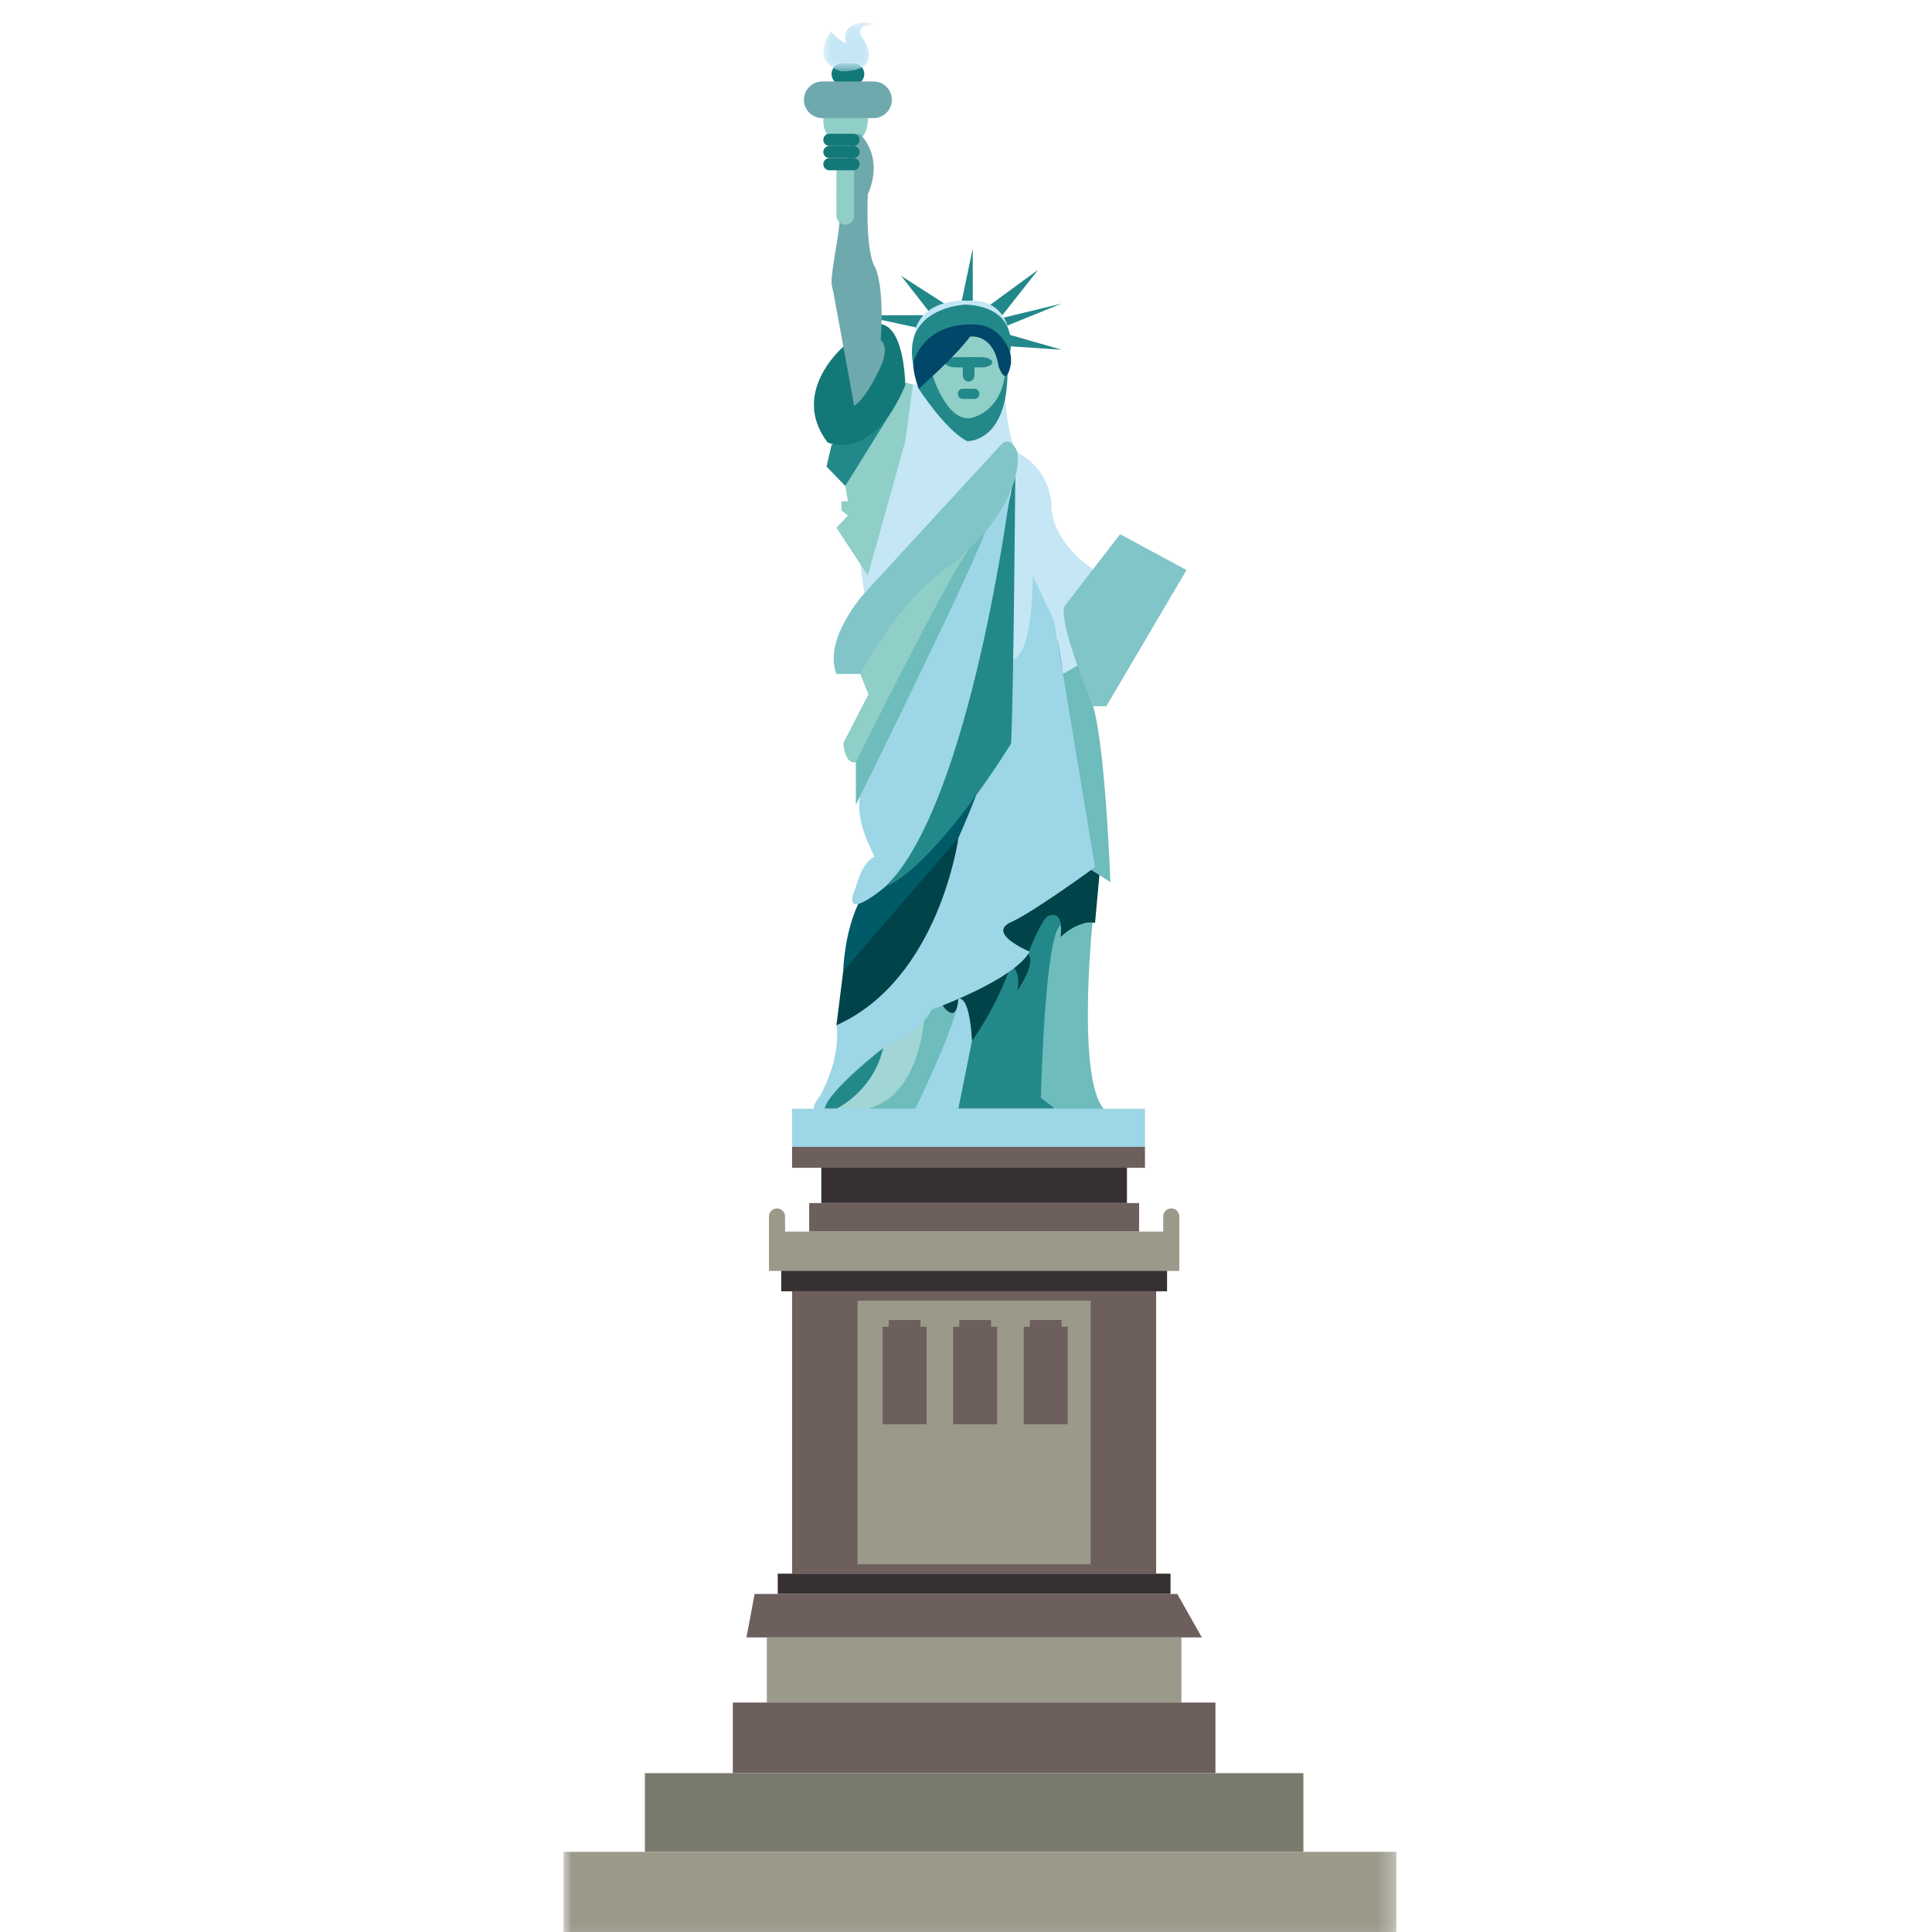 <?xml version="1.0" encoding="UTF-8"?>
<svg width="120px" height="120px" viewBox="0 0 120 120" version="1.1" xmlns="http://www.w3.org/2000/svg" xmlns:xlink="http://www.w3.org/1999/xlink">
    <!-- Generator: Sketch 51.1 (57501) - http://www.bohemiancoding.com/sketch -->
    <title>Statue of Liberty2</title>
    <desc>Created with Sketch.</desc>
    <defs>
        <polygon id="path-1" points="0.012 0.157 3.07 0.157 3.07 3.186 0.012 3.186"></polygon>
        <polygon id="path-3" points="0 119.843 51.734 119.843 51.734 0.401 0 0.401"></polygon>
    </defs>
    <g id="Statue-of-Liberty2" stroke="none" stroke-width="1" fill="none" fill-rule="evenodd">
        <g id="Page-1" transform="translate(35, 1)">
            <path d="M18.901,67.865 C18.901,67.865 19.826,68.541 20.927,68.371 C22.027,68.203 24.398,67.457 24.525,61.043 L22.406,61.248 L18.901,67.865 Z" id="Fill-1" fill="#6EBCBC"></path>
            <path d="M21.713,68.159 C21.713,68.159 24.482,62.526 24.525,61.043 L25.626,60.536 C25.626,60.536 26.769,63.641 24.525,67.988 C24.525,67.988 22.076,68.704 21.713,68.159" id="Fill-3" fill="#9DD6E6"></path>
            <path d="M28.419,60.278 C28.419,60.278 28.505,64.704 27.235,65.547 L25.626,64.72 L25.626,60.536 C25.626,60.536 28.643,57.203 28.419,60.278" id="Fill-5" fill="#9DD6E6"></path>
            <path d="M30.877,57.202 C30.877,57.202 28.844,66.559 30.537,67.865 L24.525,67.865 L25.373,63.65 C25.373,63.65 31.215,50.541 30.877,57.202" id="Fill-7" fill="#23888A"></path>
            <path d="M32.856,56.303 C32.856,56.303 31.723,67.401 33.967,68.161 L30.537,67.865 L29.649,67.192 C29.649,67.192 29.89,56.952 30.891,56.465 L32.856,56.303 Z" id="Fill-9" fill="#6EBCBC"></path>
            <path d="M23.548,61.45 C23.548,61.45 24.398,62.735 24.525,61.044 C24.525,61.044 25.203,60.651 25.373,63.65 C25.373,63.65 26.842,61.67 27.801,58.931 C27.801,58.931 28.431,59.309 28.188,60.536 C28.188,60.536 29.407,58.783 28.855,58.262 C28.855,58.262 29.49,56.494 30.029,55.937 C30.029,55.937 31.088,55.262 30.877,57.202 C30.877,57.202 31.893,56.148 33.015,56.317 L33.29,53.323 L32.105,52.637 C32.105,52.637 23.84,58.237 23.548,61.45" id="Fill-11" fill="#004348"></path>
            <path d="M32.766,53.02 L33.967,53.792 C33.967,53.792 33.64,44.612 32.766,42.488 L31.49,38.315 L29.838,39.264 L32.766,53.02 Z" id="Fill-13" fill="#6EBCBC"></path>
            <path d="M16.952,67.865 C16.952,67.865 21.545,69.293 22.406,62.388 C22.406,62.388 17.043,64.156 16.952,67.865" id="Fill-15" fill="#A2D6D6"></path>
            <path d="M27.579,40.364 C27.579,40.364 31.24,40.026 29.146,35.365 C29.146,35.365 30.506,36.133 31.023,40.862 L31.893,40.364 L32.231,37.558 L31.136,36.63 L33.015,34.438 C33.015,34.438 30.226,32.752 30.297,30.222 C30.297,30.222 30.239,28.195 28.214,27.12 C28.214,27.12 26.928,37.985 27.41,40.003" id="Fill-17" fill="#C4E6F5"></path>
            <path d="M15.93,68.161 L19.96,63.988 C19.96,63.988 22.18,63.165 22.866,61.711 C22.866,61.711 27.997,59.877 28.95,58.106 C28.95,58.106 26.236,56.973 27.801,56.273 C29.225,55.636 33.015,52.858 33.015,52.858 L30.474,37.556 L29.141,34.749 C29.141,34.749 29.189,39.542 27.931,39.959 C27.931,39.959 20.705,59.351 16.952,62.681 C16.952,62.681 17.327,64.493 15.93,67.086 C15.93,67.086 15.041,68.097 15.93,68.161" id="Fill-19" fill="#9DD6E6"></path>
            <path d="M25.626,48.402 C25.626,48.402 23.267,54.671 21.228,56.695 L17.376,59.308 C17.376,59.308 17.417,57.054 18.303,55.146 C18.303,55.146 24.188,47.193 25.626,48.402" id="Fill-21" fill="#005A67"></path>
            <polygon id="Fill-23" fill="#23888A" points="26.335 18.055 29.485 15.754 27.254 18.581"></polygon>
            <polygon id="Fill-25" fill="#23888A" points="24.74 17.672 25.42 14.43 25.42 17.845"></polygon>
            <polygon id="Fill-27" fill="#23888A" points="22.88 18.581 20.975 16.137 23.642 17.845"></polygon>
            <polygon id="Fill-29" fill="#23888A" points="27.347 18.726 30.935 17.855 27.559 19.226 27.157 19.427"></polygon>
            <polygon id="Fill-31" fill="#23888A" points="27.579 20.5 30.935 20.721 27.559 19.752"></polygon>
            <polygon id="Fill-33" fill="#23888A" points="22.669 18.581 18.391 18.581 22.308 19.427"></polygon>
            <path d="M28.064,28.246 C28.064,28.246 27.959,42.021 27.801,45.182 C27.801,45.182 23.2,52.707 19.96,54.098 C19.96,54.098 23.151,52.536 28.064,28.246" id="Fill-35" fill="#23888A"></path>
            <path d="M27.801,29.185 C27.801,29.185 25.296,49.04 19.96,54.098 C19.96,54.098 17.121,56.502 18.159,54.098 C18.159,54.098 18.511,52.58 19.33,52.202 C19.33,52.202 18.053,49.987 18.434,48.439 C18.434,48.439 27.069,29.374 27.801,29.185" id="Fill-37" fill="#9DD6E6"></path>
            <path d="M18.159,46.341 L18.159,48.996 C18.159,48.996 25.269,34.618 26.167,32.086 C26.188,32.023 26.207,31.968 26.221,31.921 C26.817,29.943 18.159,44.107 18.159,46.341" id="Fill-39" fill="#6EBCBC"></path>
            <path d="M21.708,22.877 L27.41,23.283 C27.41,23.283 27.537,26.361 28.214,27.12 L26.944,27.12 L18.688,35.846 L18.434,34.039" id="Fill-41" fill="#C4E6F5"></path>
            <polygon id="Fill-43" fill="#8FCFC7" points="17.503 29.185 17.665 30.133 17.264 30.133 17.264 30.702 17.665 31.019 16.952 31.778 18.9 34.749 21.229 26.403 21.707 22.877 20.974 22.704"></polygon>
            <path d="M22.061,23.146 C22.061,23.146 23.766,25.77 25.08,26.402 C25.08,26.402 27.512,26.5 27.579,22.252 C27.579,22.252 23.021,20.48 22.061,23.146" id="Fill-45" fill="#23888A"></path>
            <path d="M22.938,22.346 C22.938,22.346 23.769,25.106 25.23,24.979 C25.23,24.979 27.061,24.739 27.41,22.346 C27.41,22.346 27.166,19.257 24.832,19.732 C24.832,19.732 22.679,21.198 22.938,22.346" id="Fill-47" fill="#8FCFC7"></path>
            <path d="M27.739,20.882 C27.739,20.882 28.173,17.508 25.082,17.676 C25.082,17.676 21.161,17.357 21.787,21.184 L24.235,19.427 C24.235,19.427 27.391,19.579 27.739,20.882" id="Fill-49" fill="#C4E6F5"></path>
            <path d="M26.629,21.501 C26.629,21.676 26.33,21.818 25.961,21.818 L24.365,21.818 C23.996,21.818 23.697,21.676 23.697,21.501 C23.697,21.326 23.996,21.184 24.365,21.184 L25.961,21.184 C26.33,21.184 26.629,21.326 26.629,21.501" id="Fill-51" fill="#23888A"></path>
            <path d="M25.831,23.462 C25.831,23.637 25.701,23.778 25.54,23.778 L24.786,23.778 C24.625,23.778 24.495,23.637 24.495,23.462 C24.495,23.288 24.625,23.146 24.786,23.146 L25.54,23.146 C25.701,23.146 25.831,23.288 25.831,23.462" id="Fill-53" fill="#23888A"></path>
            <path d="M25.527,22.308 C25.527,22.527 25.363,22.704 25.163,22.704 C24.963,22.704 24.8,22.527 24.8,22.308 L24.8,21.579 C24.8,21.361 24.963,21.184 25.163,21.184 C25.363,21.184 25.527,21.361 25.527,21.579 L25.527,22.308 Z" id="Fill-55" fill="#23888A"></path>
            <path d="M22.061,23.146 C22.061,23.146 24.277,21.217 25.251,19.91 C25.251,19.91 26.69,19.658 27.03,21.765 C27.03,21.765 27.495,23.189 27.791,21.592 C27.791,21.592 28.046,19.706 25.887,19.113 C25.887,19.113 20.282,18.224 22.061,23.146" id="Fill-57" fill="#004769"></path>
            <polygon id="Fill-59" fill="#23888A" points="16.648 26.64 16.338 27.984 17.503 29.185 20.53 24.312"></polygon>
            <path d="M17.384,20.535 C17.384,20.535 14.031,23.361 16.402,26.48 C16.402,26.48 19.154,27.787 21.228,22.939 C21.228,22.939 21.203,16.277 17.384,20.535" id="Fill-61" fill="#137878"></path>
            <path d="M18.683,3.596 C18.683,3.969 18.38,4.27 18.006,4.27 L17.323,4.27 C16.951,4.27 16.648,3.969 16.648,3.596 C16.648,3.225 16.951,2.923 17.323,2.923 L18.006,2.923 C18.38,2.923 18.683,3.225 18.683,3.596" id="Fill-63" fill="#137878"></path>
            <path d="M18.9,6.442 C18.9,7.129 18.578,7.685 18.18,7.685 L16.856,7.685 C16.458,7.685 16.136,7.129 16.136,6.442 C16.136,5.755 16.458,5.198 16.856,5.198 L18.18,5.198 C18.578,5.198 18.9,5.755 18.9,6.442" id="Fill-65" fill="#8FCFC7"></path>
            <path d="M18.392,7.307 C18.392,7.307 19.958,8.649 18.9,11.075 C18.9,11.075 18.745,14.218 19.267,15.44 C19.267,15.44 19.958,16.325 19.704,20.119 C19.704,20.119 20.24,20.457 19.76,21.637 C19.76,21.637 18.9,23.661 18.053,24.209 C18.053,24.209 17.222,19.626 16.781,17.253 C16.731,16.982 16.645,16.743 16.648,16.537 C16.66,15.169 17.588,12.022 16.952,11.075 C16.952,11.075 17.842,7.099 18.392,7.307" id="Fill-67" fill="#6EA9AD"></path>
            <path d="M18.053,12.405 C18.053,12.708 17.807,12.953 17.503,12.953 C17.198,12.953 16.952,12.708 16.952,12.405 L16.952,9.746 C16.952,9.443 17.198,9.197 17.503,9.197 C17.807,9.197 18.053,9.443 18.053,9.746 L18.053,12.405 Z" id="Fill-69" fill="#8FCFC7"></path>
            <path d="M18.392,7.685 C18.392,7.894 18.222,8.063 18.012,8.063 L16.515,8.063 C16.307,8.063 16.136,7.894 16.136,7.685 C16.136,7.476 16.307,7.307 16.515,7.307 L18.012,7.307 C18.222,7.307 18.392,7.476 18.392,7.685" id="Fill-71" fill="#137878"></path>
            <path d="M18.392,8.442 C18.392,8.65 18.222,8.82 18.012,8.82 L16.516,8.82 C16.307,8.82 16.136,8.65 16.136,8.442 C16.136,8.232 16.307,8.063 16.516,8.063 L18.012,8.063 C18.222,8.063 18.392,8.232 18.392,8.442" id="Fill-73" fill="#137878"></path>
            <path d="M18.392,9.198 C18.392,9.406 18.223,9.576 18.013,9.576 L16.516,9.576 C16.308,9.576 16.137,9.406 16.137,9.198 C16.137,8.989 16.308,8.82 16.516,8.82 L18.013,8.82 C18.223,8.82 18.392,8.989 18.392,9.198" id="Fill-75" fill="#137878"></path>
            <g id="Group-79" transform="translate(16.124, 0.244)">
                <mask id="mask-2" fill="white">
                    <use xlink:href="#path-1"></use>
                </mask>
                <g id="Clip-78"></g>
                <path d="M0.481,0.737 C0.481,0.737 -0.917,2.551 1.115,3.183 C1.115,3.183 3.783,3.352 2.513,1.202 C2.513,1.202 1.942,0.553 2.653,0.356 C2.712,0.34 2.779,0.326 2.855,0.316 C3.868,0.189 0.941,-0.291 1.434,1.412 C1.434,1.412 1.37,1.581 0.481,0.737" id="Fill-77" fill="#C4E6F5" mask="url(#mask-2)"></path>
            </g>
            <path d="M18.434,40.862 L18.942,42.125 L17.376,45.16 C17.376,45.16 17.46,46.51 18.158,46.34 C18.158,46.34 24.178,34.257 25.214,33.071 L23.981,32.852 C23.981,32.852 18.392,39.345 18.434,40.862" id="Fill-80" fill="#8FCFC7"></path>
            <path d="M18.688,35.847 C18.688,35.847 16.105,38.67 16.952,40.862 L18.434,40.862 C18.434,40.862 20.933,36.056 24.065,34.117 C24.065,34.117 28.442,30.774 28.214,27.12 L27.157,26.641 L18.688,35.847 Z" id="Fill-82" fill="#81C5C9"></path>
            <path d="M21.708,21.586 C21.708,21.586 22.219,19.153 25.305,19.151 C25.688,19.151 27.036,19.085 27.739,20.882 C27.739,20.882 28.392,18.098 24.988,17.918 C24.988,17.918 21.073,18.045 21.708,21.586" id="Fill-84" fill="#23888A"></path>
            <path d="M24.525,51.055 C24.525,51.055 23.352,59.815 16.952,62.681 L17.376,59.308 L24.525,51.055 Z" id="Fill-86" fill="#004348"></path>
            <path d="M16.952,67.865 C16.952,67.865 19.246,66.778 19.854,64.097 C19.854,64.097 16.458,66.727 16.216,67.865 L16.952,67.865 Z" id="Fill-88" fill="#23888A"></path>
            <path d="M31.136,36.63 L34.571,32.181 L38.698,34.406 L33.713,42.867 L32.896,42.867 C32.896,42.867 30.655,37.57 31.136,36.63" id="Fill-90" fill="#81C5C9"></path>
            <path d="M27.157,26.64 C27.157,26.64 27.717,25.917 28.214,27.12 L27.157,26.64 Z" id="Fill-92" fill="#81C5C9"></path>
            <mask id="mask-4" fill="white">
                <use xlink:href="#path-3"></use>
            </mask>
            <g id="Clip-95"></g>
            <polygon id="Fill-94" fill="#9DD6E6" mask="url(#mask-4)" points="14.2 70.235 36.116 70.235 36.116 67.865 14.2 67.865"></polygon>
            <polygon id="Fill-96" fill="#373031" mask="url(#mask-4)" points="16.014 73.725 34.997 73.725 34.997 71.07 16.014 71.07"></polygon>
            <polygon id="Fill-97" fill="#6C5F5C" mask="url(#mask-4)" points="14.2 71.533 36.116 71.533 36.116 70.235 14.2 70.235"></polygon>
            <polygon id="Fill-98" fill="#6C5F5C" mask="url(#mask-4)" points="15.259 75.496 35.752 75.496 35.752 73.725 15.259 73.725"></polygon>
            <polygon id="Fill-99" fill="#373031" mask="url(#mask-4)" points="13.524 79.205 37.488 79.205 37.488 77.435 13.524 77.435"></polygon>
            <polygon id="Fill-100" fill="#6C5F5C" mask="url(#mask-4)" points="14.201 96.742 36.81 96.742 36.81 79.204 14.201 79.204"></polygon>
            <polygon id="Fill-101" fill="#373031" mask="url(#mask-4)" points="13.308 98.004 37.702 98.004 37.702 96.742 13.308 96.742"></polygon>
            <polygon id="Fill-102" fill="#6C5F5C" mask="url(#mask-4)" points="39.647 100.701 11.364 100.701 11.872 98.004 38.123 98.004"></polygon>
            <polygon id="Fill-103" fill="#9B998A" mask="url(#mask-4)" points="12.631 104.749 38.38 104.749 38.38 100.702 12.631 100.702"></polygon>
            <polygon id="Fill-104" fill="#6C5F5C" mask="url(#mask-4)" points="10.517 109.133 40.493 109.133 40.493 104.749 10.517 104.749"></polygon>
            <polygon id="Fill-105" fill="#7A7A6D" mask="url(#mask-4)" points="5.055 114.022 45.956 114.022 45.956 109.133 5.055 109.133"></polygon>
            <polygon id="Fill-106" fill="#9B998A" mask="url(#mask-4)" points="0 119.843 51.734 119.843 51.734 114.022 0 114.022"></polygon>
            <path d="M31.317,87.467 L29.951,87.467 L28.586,87.467 L28.586,81.405 L28.967,81.405 L28.967,80.987 L29.951,80.987 L30.936,80.987 L30.936,81.405 L31.317,81.405 L31.317,87.467 Z M26.935,87.467 L25.57,87.467 L24.204,87.467 L24.204,81.405 L24.585,81.405 L24.585,80.987 L25.57,80.987 L26.554,80.987 L26.554,81.405 L26.935,81.405 L26.935,87.467 Z M22.552,87.467 L21.187,87.467 L19.821,87.467 L19.821,81.405 L20.202,81.405 L20.202,80.987 L21.187,80.987 L22.172,80.987 L22.172,81.405 L22.552,81.405 L22.552,87.467 Z M18.266,96.162 L32.746,96.162 L32.746,79.785 L18.266,79.785 L18.266,96.162 Z" id="Fill-107" fill="#9B998A" mask="url(#mask-4)"></path>
            <path d="M37.75,74.057 C37.475,74.057 37.25,74.28 37.25,74.554 L37.25,75.495 L13.761,75.495 L13.761,74.554 C13.761,74.28 13.537,74.057 13.261,74.057 C12.985,74.057 12.761,74.28 12.761,74.554 L12.761,75.495 L12.761,77.324 L12.761,77.94 L38.25,77.94 L38.25,77.324 L38.25,75.495 L38.25,74.554 C38.25,74.28 38.026,74.057 37.75,74.057" id="Fill-108" fill="#9B998A" mask="url(#mask-4)"></path>
            <path d="M20.395,5.198 C20.395,5.826 19.884,6.335 19.253,6.335 L16.077,6.335 C15.446,6.335 14.934,5.826 14.934,5.198 C14.934,4.569 15.446,4.06 16.077,4.06 L19.253,4.06 C19.884,4.06 20.395,4.569 20.395,5.198" id="Fill-109" fill="#6EA9AD" mask="url(#mask-4)"></path>
        </g>
    </g>
</svg>